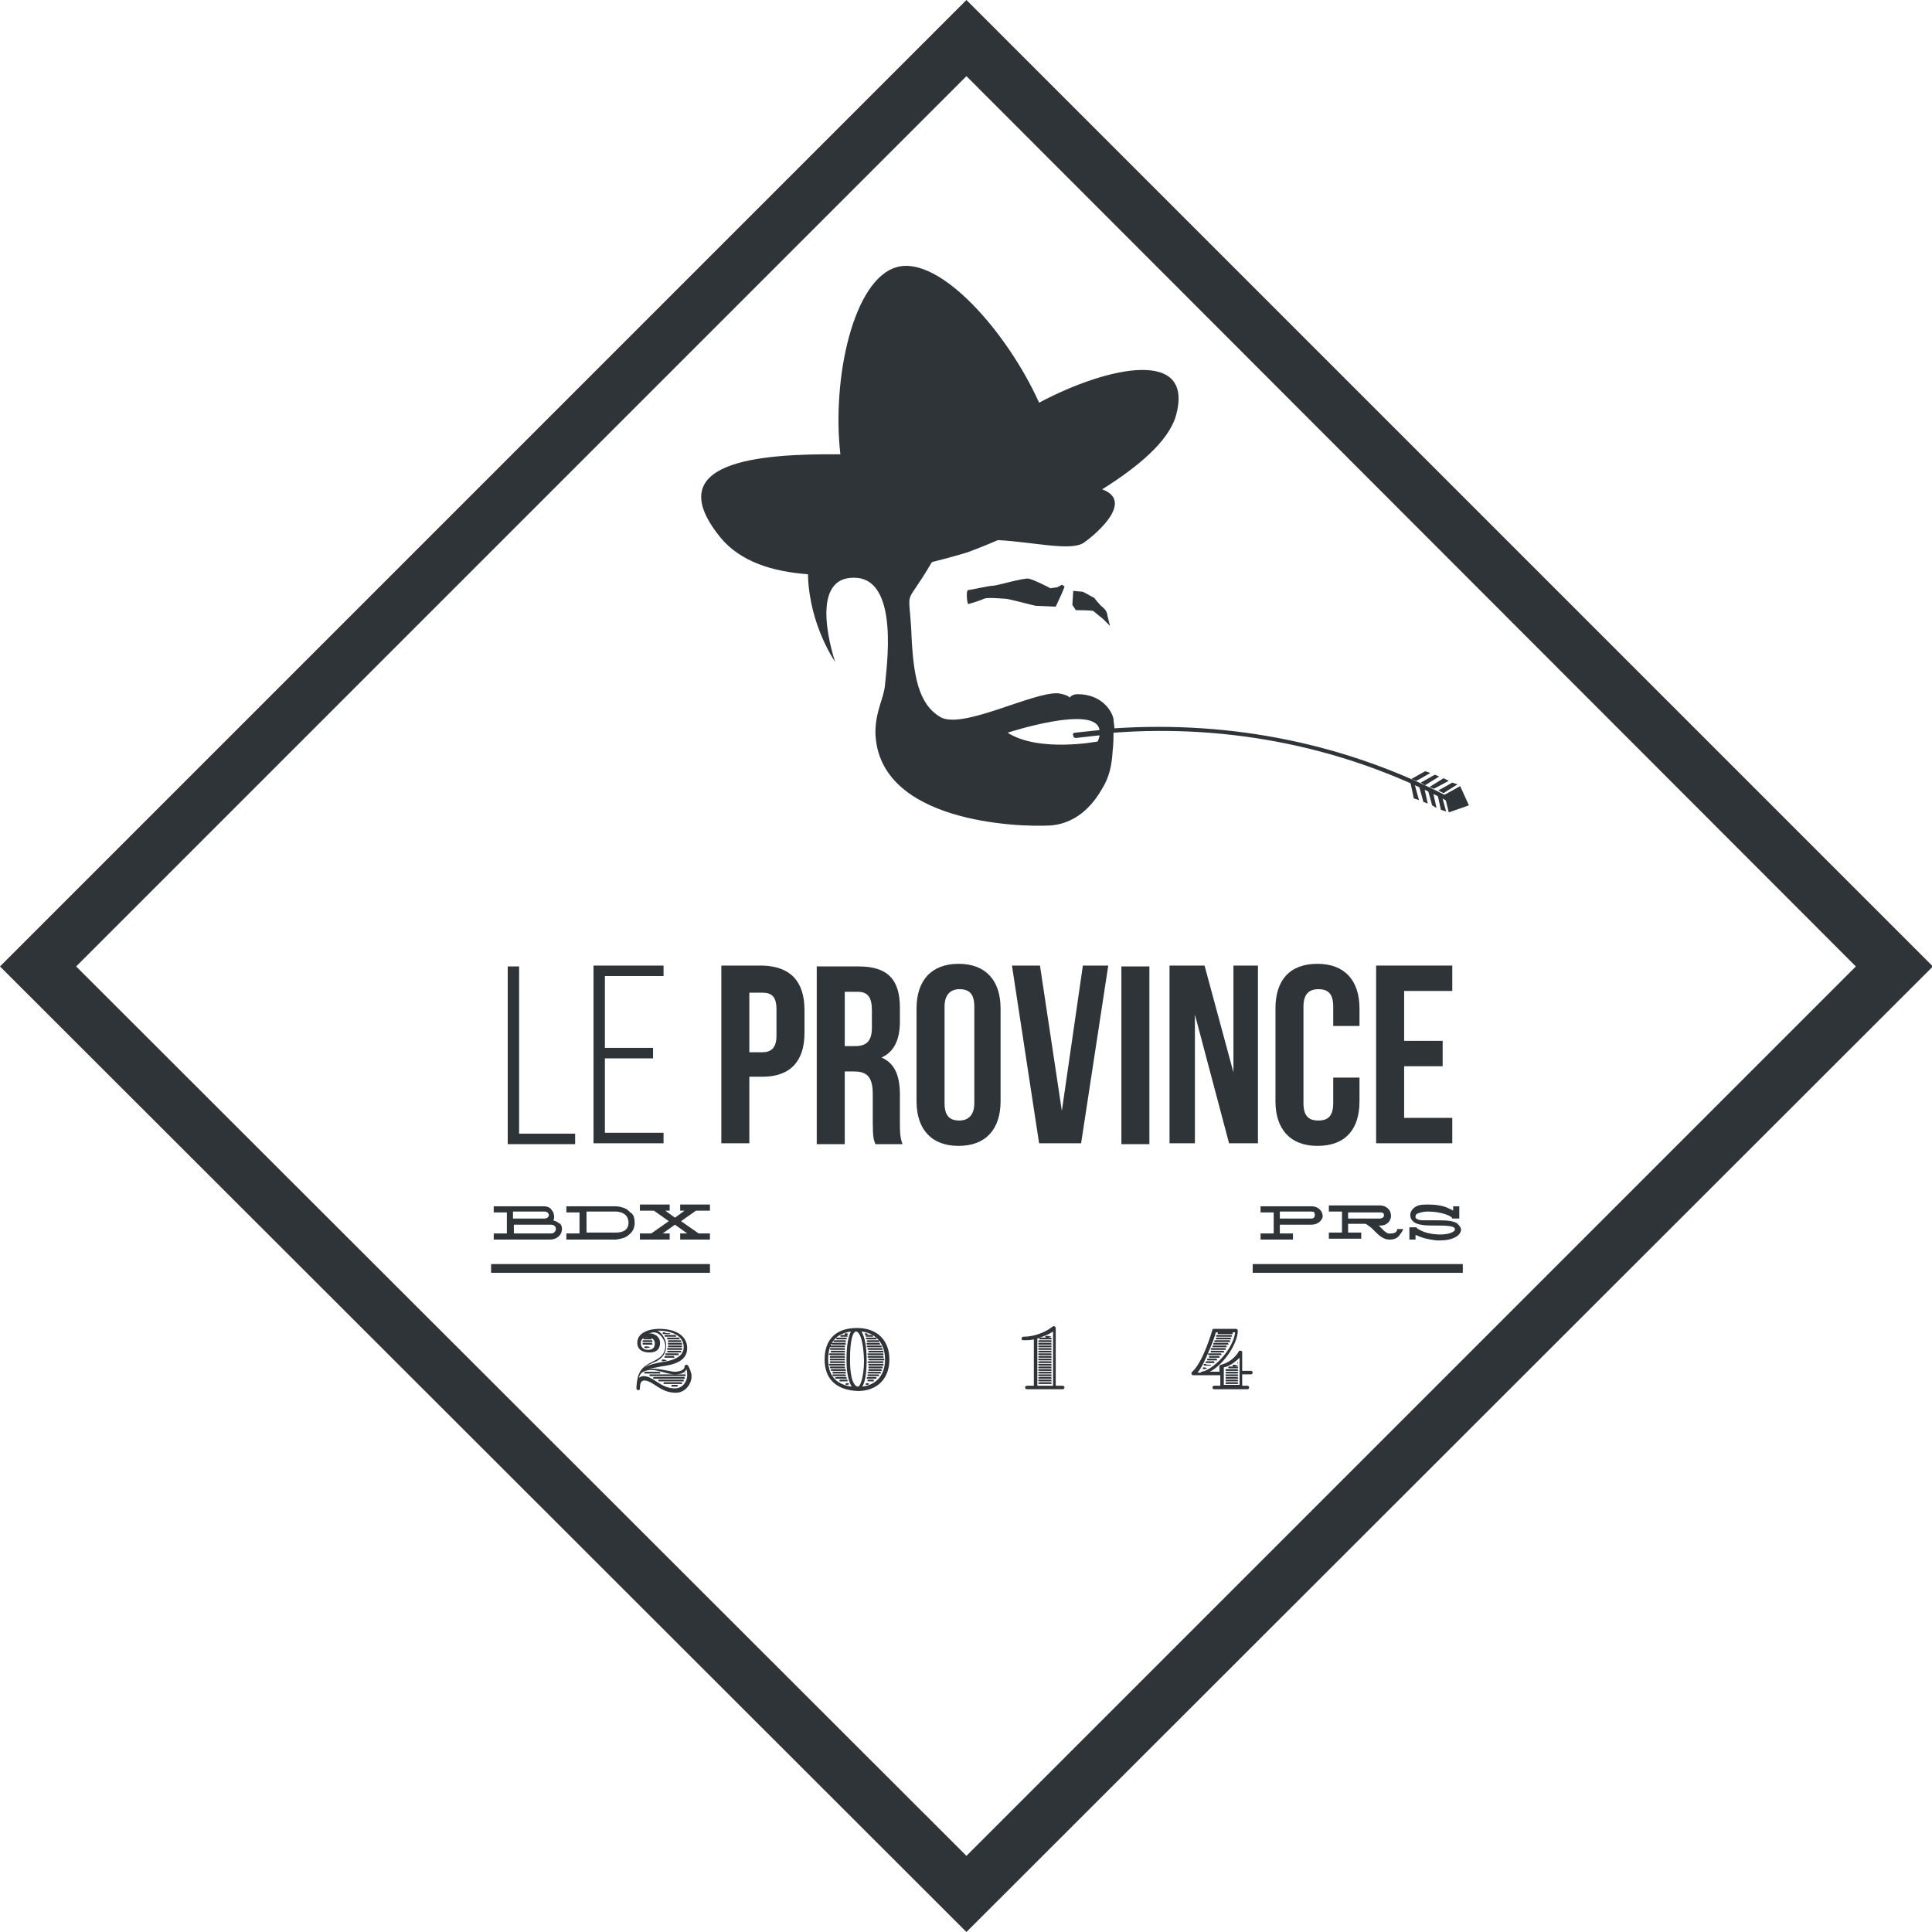 <?xml version="1.0" encoding="utf-8"?>
<!-- Generator: Adobe Illustrator 19.2.0, SVG Export Plug-In . SVG Version: 6.00 Build 0)  -->
<svg version="1.1" id="Calque_1" xmlns="http://www.w3.org/2000/svg" xmlns:xlink="http://www.w3.org/1999/xlink" x="0px" y="0px"
	 viewBox="0 0 220.7 220.7" style="enable-background:new 0 0 220.7 220.7;" xml:space="preserve">
<style type="text/css">
	.st0{fill:#2F3439;}
</style>
<g>
	<g>
		<g>
			<path class="st0" d="M121.3,66.8c0,0-0.5,0.3-0.6,0.3c-0.1,0-0.7,0.1-0.7,0.1s-1.9-1-2.5-1.1c-0.6-0.1-3.6,0.8-4,0.8
				c-0.5,0-2.6,0.5-2.9,0.5c-0.3,0.1-0.1,1.6,0,1.6c0.1,0,1.4-0.4,1.8-0.6c0.4-0.2,2.2,0,2.5,0c0.3,0,3.3,0.8,3.4,0.8
				c0.1,0,2.3,0.1,2.3,0.1l0.6-1.3c0,0,0.4-0.9,0.4-1C121.5,66.9,121.3,66.8,121.3,66.8z"/>
			<path class="st0" d="M125,68.3l-1.3-0.7l-1.1-0.1l-0.1,1.6l0.4,0.6c0,0,1.8,0,2,0.1c0.1,0.1,1.1,0.9,1.1,0.9l0.8,0.8l-0.3-1.2
				c0,0,0-0.5-0.5-0.9C125.6,69.1,125,68.3,125,68.3z"/>
			<path class="st0" d="M165.8,91.2c-11.8-6.2-25-8.9-38.5-8c0-0.4-0.1-0.7-0.1-1.1c-0.3-1.2-1.6-2.8-4.1-2.8
				c-0.7,0-0.9,0.4-0.9,0.4s-0.1-0.3-1.3-0.5c-2.9-0.2-11,4.2-13.5,2.7c-2.5-1.5-3.1-4.7-3.3-9.9c-0.3-5.2-0.8-2.4,2.3-7.7
				c0,0,0,0,0.1-0.1c2.4-0.6,4-1.1,4-1.1s1.4-0.5,3.5-1.4c4,0.2,8.3,1.3,9.8,0.3c1.7-1.2,5.7-4.8,2.1-6.1c4-2.5,7.5-5.4,8.4-8.3
				c2.3-7.9-7.7-5.8-15.6-1.6c-3.6-8-11.3-16.8-16.2-15.5c-5,1.3-7.5,12.7-6.5,21.4c-9.6-0.1-20.7,0.9-13.7,9.5
				c2.3,2.8,6,3.9,10,4.2c0,0.1,0,0.1,0,0.2c0.2,5.7,3.1,9.8,3.1,9.8s-3.3-9.6,2.1-9.6c5.4-0.1,3.7,10.7,3.6,12.2
				c-0.1,1.5-1.1,3-1.1,5.5c0.3,10.3,16.4,10.8,19.9,10.6c3.5-0.2,5.3-3,6-4.2c0.8-1.3,1.1-2.6,1.2-4.3c0.1-0.9,0.1-1.5,0.1-2.1
				c13.4-1,26.6,1.7,38.3,7.9c0,0,0.1,0,0.1,0c0.1,0,0.2-0.1,0.2-0.2C166,91.5,165.9,91.3,165.8,91.2z M122.9,84.3
				c0.9-0.1,1.8-0.2,2.7-0.3c0,0.2-0.1,0.4-0.2,0.7c0,0-6.7,1.3-10.3-1c0,0,10.1-3.3,10.5-0.3c-0.9,0.1-1.9,0.2-2.8,0.3
				c-0.2,0-0.3,0.2-0.2,0.3C122.6,84.2,122.7,84.3,122.9,84.3z"/>
		</g>
		<g>
			<g>
				<polygon class="st0" points="161.2,89 162.8,88.1 163.4,88.3 161.8,89.2 				"/>
				<polygon class="st0" points="161.1,89.3 161.5,91.2 162.1,91.4 161.6,89.6 				"/>
				<polygon class="st0" points="162.3,89.4 163.9,88.5 164.4,88.7 162.8,89.7 				"/>
				<polygon class="st0" points="162.1,89.8 162.6,91.6 163.1,91.8 162.7,90 				"/>
				<polygon class="st0" points="163.3,89.9 164.9,88.9 165.5,89.2 163.8,90.1 				"/>
				<polygon class="st0" points="163.1,90.2 163.6,92 164.1,92.3 163.7,90.5 				"/>
				<polygon class="st0" points="164.3,90.3 165.9,89.4 166.5,89.6 164.9,90.6 				"/>
				<polygon class="st0" points="164.2,90.7 164.6,92.5 165.2,92.7 164.7,90.9 				"/>
			</g>
			<polygon class="st0" points="165,90.8 166.8,89.8 167.8,92 165.5,92.8 			"/>
		</g>
	</g>
	<g>
		<path class="st0" d="M58,130.7v-20.3h1.3v19.1h6.4v1.2H58z"/>
		<path class="st0" d="M74.6,119.7v1.2h-5.5v8.5h6.7v1.2h-8v-20.3h8v1.2h-6.7v8.2H74.6z"/>
		<path class="st0" d="M91.9,115.4v2.6c0,3.2-1.6,5-4.8,5h-1.5v7.6h-3.2v-20.3h4.7C90.3,110.4,91.9,112.1,91.9,115.4z M85.6,113.3
			v6.9h1.5c1,0,1.6-0.5,1.6-1.9v-3c0-1.5-0.6-1.9-1.6-1.9H85.6z"/>
		<path class="st0" d="M100,130.7c-0.2-0.5-0.3-0.8-0.3-2.5V125c0-1.9-0.6-2.6-2.1-2.6h-1.1v8.3h-3.2v-20.3h4.8
			c3.3,0,4.7,1.5,4.7,4.7v1.6c0,2.1-0.7,3.5-2.1,4.1c1.6,0.7,2.1,2.2,2.1,4.3v3.1c0,1,0,1.7,0.3,2.5H100z M96.5,113.3v6.2h1.2
			c1.2,0,1.9-0.5,1.9-2.1v-2c0-1.5-0.5-2.1-1.6-2.1H96.5z"/>
		<path class="st0" d="M104.7,115.2c0-3.2,1.7-5.1,4.8-5.1c3.1,0,4.8,1.9,4.8,5.1v10.6c0,3.2-1.7,5.1-4.8,5.1
			c-3.1,0-4.8-1.9-4.8-5.1V115.2z M107.9,126c0,1.5,0.6,2,1.7,2c1,0,1.7-0.6,1.7-2v-11c0-1.5-0.6-2-1.7-2c-1,0-1.7,0.6-1.7,2V126z"
			/>
		<path class="st0" d="M121.3,126.9l2.4-16.6h2.9l-3.1,20.3h-4.8l-3.1-20.3h3.2L121.3,126.9z"/>
		<path class="st0" d="M128.1,110.4h3.2v20.3h-3.2V110.4z"/>
		<path class="st0" d="M136.5,115.9v14.7h-2.9v-20.3h4l3.3,12.2v-12.2h2.8v20.3h-3.3L136.5,115.9z"/>
		<path class="st0" d="M155.3,123.1v2.7c0,3.2-1.6,5.1-4.8,5.1c-3.1,0-4.8-1.9-4.8-5.1v-10.6c0-3.2,1.6-5.1,4.8-5.1
			c3.1,0,4.8,1.9,4.8,5.1v2h-3V115c0-1.5-0.6-2-1.7-2s-1.7,0.6-1.7,2v11c0,1.5,0.6,2,1.7,2s1.7-0.5,1.7-2v-2.9H155.3z"/>
		<path class="st0" d="M160.4,118.9h4.4v2.9h-4.4v5.9h5.5v2.9h-8.7v-20.3h8.7v2.9h-5.5V118.9z"/>
	</g>
	<g>
		<path class="st0" d="M72.8,153.4c0-1.2,1.4-1.6,2.5-1.6c1.9,0,3.2,0.8,3.2,2.2c0,1.5-1.5,1.9-3,2.1c-0.4,0.1-1.2,0.2-1.4,0.3
			c0.8-0.2,2.5,0.3,3,0.3c0.3,0,1.1-0.1,1.1-0.6c0-0.1,0.1-0.2,0.2-0.2c0.1,0,0.1,0,0.2,0.1c0.2,0.3,0.4,0.9,0.4,1.2
			c0,1-0.8,1.9-1.8,1.9c-1.8,0-2.6-1.4-3.6-1.4c-0.3,0-0.5,0.2-0.5,0.9c0,0.2-0.1,0.2-0.2,0.2c-0.1,0-0.2-0.1-0.2-0.2
			c0-0.4,0.1-1.1,0.2-1.4c0.6-2,3-1.4,3.1-3.4c0-0.7-0.6-1.6-1.3-1.6c-0.2,0-0.5,0.1-0.6,0.1c0.7,0,1.3,0.4,1.3,1.1
			c0,0.7-0.4,1.1-1.2,1.1C73.2,154.5,72.8,154,72.8,153.4z M77.1,158.6c0.9,0,1.4-0.8,1.4-1.5c0-0.2,0-0.5-0.1-0.7
			c-0.1,0.4-0.6,0.6-1.3,0.6c-0.9,0-1.8-0.5-2.7-0.5c-0.6,0-1.3,0.2-1.4,0.9c0.1-0.1,0.3-0.2,0.5-0.2
			C74.7,157.2,75.4,158.6,77.1,158.6z M73.2,153.4c0,0.5,0.3,0.8,0.8,0.8c0.5,0,0.8-0.2,0.8-0.7c0-0.5-0.3-0.7-0.8-0.7
			C73.5,152.7,73.2,153,73.2,153.4z M74.5,153.2C74.5,153.2,74.6,153.3,74.5,153.2c0.1,0.1,0,0.1,0,0.1h-0.5c-0.3,0-0.4,0-0.5,0
			c-0.1,0-0.1,0-0.1-0.1c0,0,0-0.1,0.1-0.1c0.1,0,0.2,0,0.5,0H74.5z M74.5,153.5C74.5,153.5,74.5,153.6,74.5,153.5
			c0.1,0.1,0,0.1,0,0.1h-0.5c-0.2,0-0.3,0-0.4,0c-0.1,0-0.2,0-0.2-0.1c0-0.1,0-0.1,0.2-0.1c0.1,0,0.2,0,0.4,0H74.5z M76.1,153.7
			c0,0.9-0.4,1.4-1.1,1.8c-0.7,0.3-1,0.4-1.5,0.8c0.5-0.4,1.5-0.6,2.1-0.7c1.5-0.2,2.5-0.7,2.5-1.7c0-1.4-1.5-1.9-3-1.9
			C75.7,152.3,76.1,153.1,76.1,153.7z M74.4,152.9C74.4,152.9,74.4,153,74.4,152.9c0.1,0.1,0,0.1,0,0.1H74c-0.2,0-0.3,0-0.4,0
			c-0.1,0-0.1,0-0.1-0.1c0,0,0-0.1,0.1-0.1c0.1,0,0.2,0,0.4,0H74.4z M75.4,156.8C75.4,156.8,75.4,156.9,75.4,156.8
			c0.1,0.1,0,0.1,0,0.1h-1.2c-0.3,0-0.4,0-0.5,0c-0.1,0-0.1,0-0.1-0.1s0-0.1,0.1-0.1c0.1,0,0.2,0,0.5,0H75.4z M74.3,153.9
			C74.3,153.9,74.3,154,74.3,153.9c-0.3,0.1-0.4,0.1-0.5,0.1c-0.1,0-0.2,0-0.2-0.1c0,0,0-0.1,0.2-0.1
			C73.9,153.8,74,153.8,74.3,153.9C74.3,153.8,74.3,153.9,74.3,153.9z M78.3,157.1C78.3,157.1,78.4,157.2,78.3,157.1
			c0.1,0.1,0,0.1,0,0.1h-3.5c-0.3,0-0.4,0-0.5,0c-0.1,0-0.1,0-0.1-0.1c0-0.1,0-0.1,0.1-0.1c0.1,0,0.2,0,0.5,0H78.3z M78.2,157.4
			C78.3,157.4,78.3,157.5,78.2,157.4c0.1,0.1,0,0.1,0,0.1h-2.9c-0.3,0-0.4,0-0.5,0c-0.1,0-0.2,0-0.2-0.1c0,0,0-0.1,0.2-0.1
			c0.1,0,0.2,0,0.5,0H78.2z M78.1,157.7C78.1,157.7,78.2,157.8,78.1,157.7c0.1,0.1,0,0.1,0,0.1h-2.2c-0.3,0-0.4,0-0.5,0
			c-0.1,0-0.2,0-0.2-0.1c0-0.1,0-0.1,0.2-0.1c0.1,0,0.2,0,0.5,0H78.1z M76.2,155.4C76.2,155.4,76.2,155.4,76.2,155.4
			c-0.3,0.1-0.4,0.1-0.5,0.1c-0.1,0-0.1,0-0.1-0.1c0,0,0-0.1,0.1-0.1C75.8,155.3,75.9,155.3,76.2,155.4
			C76.2,155.3,76.2,155.3,76.2,155.4z M77.9,158C77.9,158,78,158.1,77.9,158c0.1,0.1,0,0.1,0,0.1h-1.5c-0.3,0-0.4,0-0.5,0
			c-0.1,0-0.1,0-0.1-0.1c0,0,0-0.1,0.1-0.1c0.1,0,0.2,0,0.5,0H77.9z M76.5,152.3C76.6,152.3,76.6,152.4,76.5,152.3
			c0.1,0.1,0,0.1,0,0.1h-0.1c-0.3,0-0.4,0-0.5,0c-0.1,0-0.2,0-0.2-0.1s0-0.1,0.2-0.1C76.1,152.3,76.2,152.3,76.5,152.3L76.5,152.3z
			 M77,155C77,155,77.1,155.1,77,155c0.1,0.1,0,0.1,0,0.1h-0.5c-0.3,0-0.4,0-0.5,0c-0.1,0-0.1,0-0.1-0.1c0,0,0-0.1,0.1-0.1
			c0.1,0,0.2,0,0.5,0H77z M77.2,152.6C77.3,152.6,77.3,152.7,77.2,152.6c0.1,0.1,0,0.1,0,0.1h-0.6c-0.3,0-0.4,0-0.5,0
			c-0.1,0-0.2,0-0.2-0.1c0,0,0-0.1,0.2-0.1c0.1,0,0.2,0,0.5,0H77.2z M77.5,154.7C77.6,154.7,77.6,154.8,77.5,154.7
			c0.1,0.1,0,0.1,0,0.1h-0.8c-0.3,0-0.4,0-0.5,0c-0.1,0-0.2,0-0.2-0.1c0-0.1,0-0.1,0.2-0.1c0.1,0,0.2,0,0.5,0H77.5z M77.6,152.9
			C77.6,152.9,77.7,153,77.6,152.9c0.1,0.1,0,0.1,0,0.1h-0.8c-0.3,0-0.4,0-0.5,0c-0.1,0-0.1,0-0.1-0.1c0,0,0-0.1,0.1-0.1
			c0.1,0,0.2,0,0.5,0H77.6z M77.8,154.4C77.8,154.4,77.8,154.5,77.8,154.4c0.1,0.1,0,0.1,0,0.1h-0.9c-0.3,0-0.4,0-0.5,0
			c-0.1,0-0.2,0-0.2-0.1c0,0,0-0.1,0.2-0.1c0.1,0,0.2,0,0.5,0H77.8z M77.8,153.2C77.8,153.2,77.8,153.3,77.8,153.2
			c0.1,0.1,0,0.1,0,0.1h-0.9c-0.3,0-0.4,0-0.5,0c-0.1,0-0.1,0-0.1-0.1c0,0,0-0.1,0.1-0.1c0.1,0,0.2,0,0.5,0H77.8z M77.9,154.1
			C77.9,154.1,77.9,154.2,77.9,154.1c0.1,0.1,0,0.1,0,0.1h-1c-0.3,0-0.4,0-0.5,0c-0.1,0-0.2,0-0.2-0.1c0-0.1,0-0.1,0.2-0.1
			c0.1,0,0.2,0,0.5,0H77.9z M77.9,153.5C77.9,153.5,77.9,153.6,77.9,153.5c0.1,0.1,0,0.1,0,0.1h-1c-0.3,0-0.4,0-0.5,0
			c-0.1,0-0.1,0-0.1-0.1c0-0.1,0-0.1,0.1-0.1c0.1,0,0.2,0,0.5,0H77.9z M77.9,153.8C77.9,153.8,78,153.9,77.9,153.8
			c0.1,0.1,0,0.1,0,0.1h-1c-0.3,0-0.4,0-0.5,0c-0.1,0-0.1,0-0.1-0.1c0,0,0-0.1,0.1-0.1c0.1,0,0.2,0,0.5,0H77.9z M77.4,158.3
			C77.4,158.3,77.5,158.3,77.4,158.3c0.1,0.1,0,0.1,0,0.1h-0.1c-0.3,0-0.4,0-0.5,0c-0.1,0-0.1,0-0.1-0.1c0-0.1,0-0.1,0.1-0.1
			c0.1,0,0.2,0,0.5,0H77.4z M78.3,156.8C78.3,156.8,78.3,156.9,78.3,156.8c0.1,0.1,0,0.1,0,0.1C78.2,157,78.2,156.9,78.3,156.8
			C78.2,156.9,78.2,156.8,78.3,156.8z"/>
		<path class="st0" d="M94.2,155.3c0-2.4,1.4-3.6,3.7-3.6c2.3,0,3.7,1.4,3.7,3.6c0,2.2-1.4,3.6-3.6,3.6
			C95.5,158.8,94.2,157.5,94.2,155.3z M97.3,158.4c-0.4-0.6-0.6-1.7-0.6-3.1c0-1.6,0.2-2.6,0.5-3.2c-1.2,0.2-2.6,0.8-2.6,3.2
			C94.6,157.5,95.9,158.2,97.3,158.4z M96.5,155.3C96.5,155.3,96.5,155.4,96.5,155.3c0.1,0.1,0,0.1,0,0.1h-1.1c-0.3,0-0.4,0-0.5,0
			c-0.1,0-0.1,0-0.1-0.1c0-0.1,0-0.1,0.1-0.1c0.1,0,0.2,0,0.5,0H96.5z M96.5,155.6C96.5,155.6,96.6,155.7,96.5,155.6
			c0.1,0.1,0,0.1,0,0.1h-1.1c-0.3,0-0.4,0-0.5,0c-0.1,0-0.1,0-0.1-0.1c0,0,0-0.1,0.1-0.1c0.1,0,0.2,0,0.5,0H96.5z M96.5,155
			C96.5,155,96.5,155.1,96.5,155c0.1,0.1,0,0.1,0,0.1h-1.1c-0.3,0-0.4,0-0.5,0c-0.1,0-0.1,0-0.1-0.1c0,0,0-0.1,0.1-0.1
			c0.1,0,0.2,0,0.5,0H96.5z M96.5,154.7C96.5,154.7,96.5,154.8,96.5,154.7c0.1,0.1,0,0.1,0,0.1h-1.1c-0.3,0-0.4,0-0.5,0
			c-0.1,0-0.2,0-0.2-0.1c0-0.1,0-0.1,0.2-0.1c0.1,0,0.2,0,0.5,0H96.5z M96.5,155.9C96.5,155.9,96.6,156,96.5,155.9
			c0.1,0.1,0,0.1,0,0.1h-1.1c-0.3,0-0.4,0-0.5,0c-0.1,0-0.2,0-0.2-0.1c0-0.1,0-0.1,0.2-0.1c0.1,0,0.2,0,0.5,0H96.5z M96.5,154.4
			C96.5,154.4,96.5,154.5,96.5,154.4c0.1,0.1,0,0.1,0,0.1h-1c-0.3,0-0.4,0-0.5,0c-0.1,0-0.1,0-0.1-0.1c0,0,0-0.1,0.1-0.1
			c0.1,0,0.2,0,0.5,0H96.5z M96.5,156.2C96.6,156.2,96.6,156.3,96.5,156.2c0.1,0.1,0,0.1,0,0.1h-1.1c-0.3,0-0.4,0-0.5,0
			c-0.1,0-0.1,0-0.1-0.1c0,0,0-0.1,0.1-0.1c0.1,0,0.2,0,0.5,0H96.5z M96.5,154.1C96.5,154.1,96.6,154.2,96.5,154.1
			c0.1,0.1,0,0.1,0,0.1h-1c-0.3,0-0.4,0-0.5,0c-0.1,0-0.2,0-0.2-0.1c0-0.1,0-0.1,0.2-0.1c0.1,0,0.2,0,0.5,0H96.5z M96.5,153.8
			C96.6,153.8,96.6,153.9,96.5,153.8c0.1,0.1,0,0.1,0,0.1h-1c-0.3,0-0.4,0-0.5,0c-0.1,0-0.2,0-0.2-0.1c0,0,0-0.1,0.2-0.1
			c0.1,0,0.2,0,0.5,0H96.5z M96.6,156.5C96.6,156.5,96.6,156.6,96.6,156.5c0.1,0.1,0,0.1,0,0.1h-1c-0.3,0-0.4,0-0.5,0
			c-0.1,0-0.2,0-0.2-0.1c0-0.1,0-0.1,0.2-0.1c0.1,0,0.2,0,0.5,0H96.6z M96.6,156.8C96.6,156.8,96.7,156.9,96.6,156.8
			c0.1,0.1,0,0.1,0,0.1h-0.9c-0.3,0-0.4,0-0.5,0c-0.1,0-0.1,0-0.1-0.1c0,0,0-0.1,0.1-0.1c0.1,0,0.2,0,0.5,0H96.6z M96.6,153.5
			C96.6,153.5,96.6,153.6,96.6,153.5c0.1,0.1,0,0.1,0,0.1h-0.9c-0.3,0-0.4,0-0.5,0c-0.1,0-0.2,0-0.2-0.1c0-0.1,0-0.1,0.2-0.1
			c0.1,0,0.2,0,0.5,0H96.6z M96.6,157.1C96.7,157.1,96.7,157.2,96.6,157.1c0.1,0.1,0,0.1,0,0.1h-0.8c-0.3,0-0.4,0-0.5,0
			c-0.1,0-0.2,0-0.2-0.1c0-0.1,0-0.1,0.2-0.1c0.1,0,0.2,0,0.5,0H96.6z M96.6,153.2C96.7,153.2,96.7,153.3,96.6,153.2
			c0.1,0.1,0,0.1,0,0.1h-0.7c-0.3,0-0.4,0-0.5,0c-0.1,0-0.2,0-0.2-0.1c0,0,0-0.1,0.2-0.1c0.1,0,0.2,0,0.5,0H96.6z M96.7,157.4
			C96.8,157.4,96.8,157.5,96.7,157.4c0.1,0.1,0,0.1,0,0.1h-0.6c-0.3,0-0.4,0-0.5,0c-0.1,0-0.2,0-0.2-0.1c0,0,0-0.1,0.2-0.1
			c0.1,0,0.2,0,0.5,0H96.7z M96.7,152.9C96.7,152.9,96.8,153,96.7,152.9c0.1,0.1,0,0.1,0,0.1h-0.5c-0.3,0-0.4,0-0.5,0
			c-0.1,0-0.2,0-0.2-0.1c0,0,0-0.1,0.2-0.1c0.1,0,0.2,0,0.5,0H96.7z M96.8,157.7C96.8,157.7,96.9,157.8,96.8,157.7
			c0.1,0.1,0,0.1,0,0.1h-0.3c-0.3,0-0.4,0-0.5,0c-0.1,0-0.1,0-0.1-0.1c0-0.1,0-0.1,0.1-0.1c0.1,0,0.2,0,0.5,0H96.8z M96.8,152.6
			C96.8,152.6,96.8,152.7,96.8,152.6c0.1,0.1,0,0.1,0,0.1h-0.2c-0.3,0-0.4,0-0.5,0c-0.1,0-0.1,0-0.1-0.1c0,0,0-0.1,0.1-0.1
			c0.1,0,0.2,0,0.5,0H96.8z M96.9,152.4C96.9,152.4,96.9,152.5,96.9,152.4c-0.1,0.1-0.2,0.1-0.3,0.1c-0.1,0-0.1,0-0.1-0.1
			c0-0.1,0-0.1,0.1-0.1C96.7,152.3,96.8,152.3,96.9,152.4C96.9,152.3,96.9,152.4,96.9,152.4z M97,158.1C97,158.1,97,158.2,97,158.1
			c-0.1,0.1-0.2,0.1-0.3,0.1c-0.1,0-0.1,0-0.1-0.1c0,0,0-0.1,0.1-0.1C96.8,158,97,158,97,158.1C97,158,97,158.1,97,158.1z
			 M97.8,152.1c-0.3,0-0.7,0.7-0.7,3.2c0,2.8,0.7,3.1,0.9,3.1c0.3,0,0.7-1.2,0.7-3C98.6,152.5,98,152.1,97.8,152.1z M98.4,152.1
			c0.4,0.6,0.6,1.8,0.6,3.3c0,1.6-0.2,2.5-0.5,3c1.6-0.2,2.6-1.3,2.6-3.1C101.1,153.5,100.1,152.3,98.4,152.1z M99.2,152.4
			C99.2,152.4,99.1,152.5,99.2,152.4c-0.2,0.1-0.2,0.1-0.3,0.1c-0.1,0-0.1,0-0.1-0.1c0-0.1,0-0.1,0.1-0.1
			C98.9,152.3,99,152.3,99.2,152.4C99.1,152.3,99.2,152.4,99.2,152.4z M99.7,152.6C99.7,152.6,99.7,152.7,99.7,152.6
			c0.1,0.1,0,0.1,0,0.1h-0.2c-0.3,0-0.4,0-0.5,0c-0.1,0-0.1,0-0.1-0.1c0,0,0-0.1,0.1-0.1c0.1,0,0.2,0,0.5,0H99.7z M99.3,158.1
			C99.3,158.1,99.3,158.1,99.3,158.1c-0.1,0.1-0.2,0.1-0.3,0.1c-0.1,0-0.1,0-0.1-0.1c0,0,0-0.1,0.1-0.1
			C99.1,158,99.2,158,99.3,158.1C99.3,158,99.3,158,99.3,158.1z M100.1,152.9C100.1,152.9,100.1,153,100.1,152.9
			c0.1,0.1,0,0.1,0,0.1h-0.5c-0.3,0-0.4,0-0.5,0c-0.1,0-0.2,0-0.2-0.1c0,0,0-0.1,0.2-0.1c0.1,0,0.2,0,0.5,0H100.1z M99.8,157.7
			C99.8,157.7,99.8,157.8,99.8,157.7c0.1,0.1,0,0.1,0,0.1h-0.1c-0.3,0-0.4,0-0.5,0c-0.1,0-0.1,0-0.1-0.1c0-0.1,0-0.1,0.1-0.1
			c0.1,0,0.2,0,0.5,0H99.8z M100.4,153.2C100.4,153.2,100.4,153.3,100.4,153.2c0.1,0.1,0,0.1,0,0.1h-0.7c-0.3,0-0.4,0-0.5,0
			c-0.1,0-0.2,0-0.2-0.1c0,0,0-0.1,0.2-0.1c0.1,0,0.2,0,0.5,0H100.4z M100.1,157.4C100.1,157.4,100.2,157.5,100.1,157.4
			c0.1,0.1,0,0.1,0,0.1h-0.4c-0.3,0-0.4,0-0.5,0c-0.1,0-0.2,0-0.2-0.1c0,0,0-0.1,0.2-0.1c0.1,0,0.2,0,0.5,0H100.1z M100.5,153.5
			C100.6,153.5,100.6,153.6,100.5,153.5c0.1,0.1,0,0.1,0,0.1h-0.9c-0.3,0-0.4,0-0.5,0c-0.1,0-0.1,0-0.1-0.1c0-0.1,0-0.1,0.1-0.1
			c0.1,0,0.2,0,0.5,0H100.5z M100.4,157.1C100.4,157.1,100.5,157.2,100.4,157.1c0.1,0.1,0,0.1,0,0.1h-0.7c-0.3,0-0.4,0-0.5,0
			c-0.1,0-0.1,0-0.1-0.1c0-0.1,0-0.1,0.1-0.1c0.1,0,0.2,0,0.5,0H100.4z M100.7,153.8C100.8,153.8,100.8,153.9,100.7,153.8
			c0.1,0.1,0,0.1,0,0.1h-1c-0.3,0-0.4,0-0.5,0c-0.1,0-0.2,0-0.2-0.1c0,0,0-0.1,0.2-0.1c0.1,0,0.2,0,0.5,0H100.7z M100.6,156.8
			C100.6,156.8,100.7,156.9,100.6,156.8c0.1,0.1,0,0.1,0,0.1h-0.8c-0.3,0-0.4,0-0.5,0c-0.1,0-0.2,0-0.2-0.1c0,0,0-0.1,0.2-0.1
			c0.1,0,0.2,0,0.5,0H100.6z M100.8,154.1C100.8,154.1,100.9,154.2,100.8,154.1c0.1,0.1,0,0.1,0,0.1h-1c-0.3,0-0.4,0-0.5,0
			c-0.1,0-0.2,0-0.2-0.1c0-0.1,0-0.1,0.2-0.1c0.1,0,0.2,0,0.5,0H100.8z M100.7,156.5C100.8,156.5,100.8,156.6,100.7,156.5
			c0.1,0.1,0,0.1,0,0.1h-0.9c-0.3,0-0.4,0-0.5,0c-0.1,0-0.1,0-0.1-0.1c0-0.1,0-0.1,0.1-0.1c0.1,0,0.2,0,0.5,0H100.7z M100.9,154.4
			C100.9,154.4,100.9,154.5,100.9,154.4c0.1,0.1,0,0.1,0,0.1h-1.1c-0.3,0-0.4,0-0.5,0c-0.1,0-0.1,0-0.1-0.1c0,0,0-0.1,0.1-0.1
			c0.1,0,0.2,0,0.5,0H100.9z M100.8,156.2C100.9,156.2,100.9,156.3,100.8,156.2c0.1,0.1,0,0.1,0,0.1h-1c-0.3,0-0.4,0-0.5,0
			c-0.1,0-0.1,0-0.1-0.1c0,0,0-0.1,0.1-0.1c0.1,0,0.2,0,0.5,0H100.8z M100.9,155.9C101,155.9,101,156,100.9,155.9
			c0.1,0.1,0,0.1,0,0.1h-1.1c-0.3,0-0.4,0-0.5,0c-0.1,0-0.1,0-0.1-0.1c0-0.1,0-0.1,0.1-0.1c0.1,0,0.2,0,0.5,0H100.9z M100.9,154.7
			C101,154.7,101,154.8,100.9,154.7c0.1,0.1,0,0.1,0,0.1h-1.1c-0.3,0-0.4,0-0.5,0c-0.1,0-0.2,0-0.2-0.1c0-0.1,0-0.1,0.2-0.1
			c0.1,0,0.2,0,0.5,0H100.9z M100.9,155C101,155,101,155.1,100.9,155c0.1,0.1,0,0.1,0,0.1h-1.1c-0.3,0-0.4,0-0.5,0
			c-0.1,0-0.2,0-0.2-0.1c0,0,0-0.1,0.2-0.1c0.1,0,0.2,0,0.5,0H100.9z M101,155.3C101,155.3,101,155.4,101,155.3c0.1,0.1,0,0.1,0,0.1
			h-1.1c-0.3,0-0.4,0-0.5,0c-0.1,0-0.2,0-0.2-0.1c0-0.1,0-0.1,0.2-0.1c0.1,0,0.2,0,0.5,0H101z M100.9,155.6
			C101,155.6,101,155.7,100.9,155.6c0.1,0.1,0,0.1,0,0.1h-1.1c-0.3,0-0.4,0-0.5,0c-0.1,0-0.2,0-0.2-0.1c0,0,0-0.1,0.2-0.1
			c0.1,0,0.2,0,0.5,0H100.9z"/>
		<path class="st0" d="M117.3,158.7c-0.1,0-0.2-0.1-0.2-0.2c0-0.1,0.1-0.2,0.2-0.2h0.8V153c-0.4,0.1-0.7,0.1-1.1,0.1
			c-0.2,0-0.3,0-0.3-0.2c0-0.1,0.1-0.2,0.2-0.2c1.1,0,2.4-0.4,3.4-1.2c0,0,0.1,0,0.1,0c0.1,0,0.2,0.1,0.2,0.2v6.6h0.8
			c0.1,0,0.2,0.1,0.2,0.2c0,0.1-0.1,0.2-0.2,0.2H117.3z M120.3,152.1c-0.6,0.4-1.2,0.6-1.8,0.8v5.4h1.8V152.1z M120.1,153.2
			C120.1,153.2,120.1,153.3,120.1,153.2c0.1,0.1,0,0.1,0,0.1h-0.8c-0.3,0-0.4,0-0.5,0c-0.1,0-0.2,0-0.2-0.1c0,0,0-0.1,0.2-0.1
			c0.1,0,0.2,0,0.5,0H120.1z M120.1,153.5C120.1,153.5,120.1,153.6,120.1,153.5c0.1,0.1,0,0.1,0,0.1h-0.8c-0.3,0-0.4,0-0.5,0
			c-0.1,0-0.2,0-0.2-0.1c0-0.1,0-0.1,0.2-0.1c0.1,0,0.2,0,0.5,0H120.1z M120.1,153.8C120.1,153.8,120.1,153.9,120.1,153.8
			c0.1,0.1,0,0.1,0,0.1h-0.8c-0.3,0-0.4,0-0.5,0c-0.1,0-0.2,0-0.2-0.1c0,0,0-0.1,0.2-0.1c0.1,0,0.2,0,0.5,0H120.1z M120.1,154.1
			C120.1,154.1,120.1,154.2,120.1,154.1c0.1,0.1,0,0.1,0,0.1h-0.8c-0.3,0-0.4,0-0.5,0c-0.1,0-0.2,0-0.2-0.1c0-0.1,0-0.1,0.2-0.1
			c0.1,0,0.2,0,0.5,0H120.1z M120.1,154.4C120.1,154.4,120.1,154.5,120.1,154.4c0.1,0.1,0,0.1,0,0.1h-0.8c-0.3,0-0.4,0-0.5,0
			c-0.1,0-0.2,0-0.2-0.1c0,0,0-0.1,0.2-0.1c0.1,0,0.2,0,0.5,0H120.1z M120.1,154.7C120.1,154.7,120.1,154.8,120.1,154.7
			c0.1,0.1,0,0.1,0,0.1h-0.8c-0.3,0-0.4,0-0.5,0c-0.1,0-0.2,0-0.2-0.1c0-0.1,0-0.1,0.2-0.1c0.1,0,0.2,0,0.5,0H120.1z M120.1,155
			C120.1,155,120.1,155.1,120.1,155c0.1,0.1,0,0.1,0,0.1h-0.8c-0.3,0-0.4,0-0.5,0c-0.1,0-0.2,0-0.2-0.1c0,0,0-0.1,0.2-0.1
			c0.1,0,0.2,0,0.5,0H120.1z M120.1,155.3C120.1,155.3,120.1,155.4,120.1,155.3c0.1,0.1,0,0.1,0,0.1h-0.8c-0.3,0-0.4,0-0.5,0
			c-0.1,0-0.2,0-0.2-0.1c0-0.1,0-0.1,0.2-0.1c0.1,0,0.2,0,0.5,0H120.1z M120.1,155.6C120.1,155.6,120.1,155.7,120.1,155.6
			c0.1,0.1,0,0.1,0,0.1h-0.8c-0.3,0-0.4,0-0.5,0c-0.1,0-0.2,0-0.2-0.1c0,0,0-0.1,0.2-0.1c0.1,0,0.2,0,0.5,0H120.1z M120.1,155.9
			C120.1,155.9,120.1,156,120.1,155.9c0.1,0.1,0,0.1,0,0.1h-0.8c-0.3,0-0.4,0-0.5,0c-0.1,0-0.2,0-0.2-0.1c0-0.1,0-0.1,0.2-0.1
			c0.1,0,0.2,0,0.5,0H120.1z M120.1,156.2C120.1,156.2,120.1,156.3,120.1,156.2c0.1,0.1,0,0.1,0,0.1h-0.8c-0.3,0-0.4,0-0.5,0
			c-0.1,0-0.2,0-0.2-0.1c0,0,0-0.1,0.2-0.1c0.1,0,0.2,0,0.5,0H120.1z M120.1,156.5C120.1,156.5,120.1,156.6,120.1,156.5
			c0.1,0.1,0,0.1,0,0.1h-0.8c-0.3,0-0.4,0-0.5,0c-0.1,0-0.2,0-0.2-0.1c0-0.1,0-0.1,0.2-0.1c0.1,0,0.2,0,0.5,0H120.1z M120.1,156.8
			C120.1,156.8,120.1,156.9,120.1,156.8c0.1,0.1,0,0.1,0,0.1h-0.8c-0.3,0-0.4,0-0.5,0c-0.1,0-0.2,0-0.2-0.1c0,0,0-0.1,0.2-0.1
			c0.1,0,0.2,0,0.5,0H120.1z M120.1,157.1C120.1,157.1,120.1,157.2,120.1,157.1c0.1,0.1,0,0.1,0,0.1h-0.8c-0.3,0-0.4,0-0.5,0
			c-0.1,0-0.2,0-0.2-0.1c0-0.1,0-0.1,0.2-0.1c0.1,0,0.2,0,0.5,0H120.1z M120.1,157.4C120.1,157.4,120.1,157.5,120.1,157.4
			c0.1,0.1,0,0.1,0,0.1h-0.8c-0.3,0-0.4,0-0.5,0c-0.1,0-0.2,0-0.2-0.1c0,0,0-0.1,0.2-0.1c0.1,0,0.2,0,0.5,0H120.1z M120.1,157.7
			C120.1,157.7,120.1,157.8,120.1,157.7c0.1,0.1,0,0.1,0,0.1h-0.8c-0.3,0-0.4,0-0.5,0c-0.1,0-0.2,0-0.2-0.1c0-0.1,0-0.1,0.2-0.1
			c0.1,0,0.2,0,0.5,0H120.1z M120.1,158C120.1,158,120.1,158.1,120.1,158c0.1,0.1,0,0.1,0,0.1h-0.8c-0.3,0-0.4,0-0.5,0
			c-0.1,0-0.2,0-0.2-0.1c0,0,0-0.1,0.2-0.1c0.1,0,0.2,0,0.5,0H120.1z M120.1,152.9C120.1,152.9,120.1,153,120.1,152.9
			c0.1,0.1,0,0.1,0,0.1h-0.7c-0.3,0-0.4,0-0.5,0c-0.1,0-0.2,0-0.2-0.1c0,0,0-0.1,0.2-0.1c0.1,0,0.2,0,0.5,0H120.1z M120.1,152.7
			C120.1,152.7,120.1,152.8,120.1,152.7c-0.3,0.1-0.4,0.1-0.5,0.1c-0.1,0-0.2,0-0.2-0.1c0,0,0-0.1,0.2-0.1
			C119.7,152.6,119.8,152.6,120.1,152.7C120.1,152.6,120.1,152.7,120.1,152.7z"/>
		<path class="st0" d="M138.7,158.7c-0.1,0-0.2-0.1-0.2-0.2c0-0.1,0.1-0.2,0.2-0.2h0.7v-1.2h-3.1c-0.1,0-0.2-0.1-0.2-0.2
			c0-0.1,0-0.1,0.1-0.2c1.3-1.2,2.3-4.8,2.3-4.8c0-0.1,0.1-0.1,0.2-0.1h2.5c0.1,0,0.2,0.1,0.2,0.2c0,1.4-1.5,3.8-3.2,4.7h1.1v-0.6
			c0-0.1,0.1-0.2,0.2-0.2c0.8-0.2,1.6-0.8,2-1.5c0-0.1,0.1-0.1,0.2-0.1c0.2,0,0.2,0.1,0.2,0.2v2.1l1,0c0.1,0,0.2,0.1,0.2,0.2
			c0,0.1-0.1,0.2-0.2,0.2l-1,0v1.3h0.6c0.1,0,0.2,0.1,0.2,0.2c0,0.1-0.1,0.2-0.2,0.2H138.7z M137.2,156.7c0.5,0,1.5-0.6,2.4-1.6
			c0.9-1,1.4-2.1,1.5-2.9h-2.2c-0.1,0.3-0.3,1-0.7,1.9c-0.5,1.2-0.9,2.1-1.4,2.7H137.2z M137.9,156.3
			C137.9,156.3,137.9,156.4,137.9,156.3c-0.2,0.1-0.3,0.1-0.4,0.1c-0.1,0-0.1,0-0.1-0.1c0,0,0-0.1,0.1-0.1
			C137.6,156.2,137.7,156.2,137.9,156.3C137.9,156.2,137.9,156.3,137.9,156.3z M138.3,155.9C138.3,155.9,138.3,156,138.3,155.9
			c0.1,0.1,0,0.1,0,0.1h-0.1c-0.3,0-0.4,0-0.5,0c-0.1,0-0.2,0-0.2-0.1c0-0.1,0-0.1,0.2-0.1C137.8,155.9,137.9,155.9,138.3,155.9
			L138.3,155.9z M138.7,155.6C138.7,155.6,138.7,155.7,138.7,155.6c0.1,0.1,0,0.1,0,0.1h-0.3c-0.3,0-0.4,0-0.5,0
			c-0.1,0-0.2,0-0.2-0.1c0,0,0-0.1,0.2-0.1c0.1,0,0.2,0,0.5,0H138.7z M139,155.3C139,155.3,139,155.4,139,155.3c0.1,0.1,0,0.1,0,0.1
			h-0.5c-0.3,0-0.4,0-0.5,0c-0.1,0-0.1,0-0.1-0.1c0-0.1,0-0.1,0.1-0.1c0.1,0,0.2,0,0.5,0H139z M139.3,155
			C139.3,155,139.3,155.1,139.3,155c0.1,0.1,0,0.1,0,0.1h-0.6c-0.3,0-0.4,0-0.5,0c-0.1,0-0.1,0-0.1-0.1c0,0,0-0.1,0.1-0.1
			c0.1,0,0.2,0,0.5,0H139.3z M139.5,154.7C139.6,154.7,139.6,154.8,139.5,154.7c0.1,0.1,0,0.1,0,0.1h-0.8c-0.3,0-0.4,0-0.5,0
			c-0.1,0-0.2,0-0.2-0.1c0-0.1,0-0.1,0.2-0.1c0.1,0,0.2,0,0.5,0H139.5z M139.8,154.4C139.8,154.4,139.8,154.5,139.8,154.4
			c0.1,0.1,0,0.1,0,0.1h-0.9c-0.3,0-0.4,0-0.5,0c-0.1,0-0.1,0-0.1-0.1c0,0,0-0.1,0.1-0.1c0.1,0,0.2,0,0.5,0H139.8z M140,154.1
			C140,154.1,140,154.2,140,154.1c0.1,0.1,0,0.1,0,0.1H139c-0.3,0-0.4,0-0.5,0c-0.1,0-0.2,0-0.2-0.1c0-0.1,0-0.1,0.2-0.1
			c0.1,0,0.2,0,0.5,0H140z M140.1,153.8C140.2,153.8,140.2,153.9,140.1,153.8c0.1,0.1,0,0.1,0,0.1h-1c-0.3,0-0.4,0-0.5,0
			c-0.1,0-0.1,0-0.1-0.1c0,0,0-0.1,0.1-0.1c0.1,0,0.2,0,0.5,0H140.1z M140.3,153.5C140.4,153.5,140.4,153.6,140.3,153.5
			c0.1,0.1,0,0.1,0,0.1h-1.1c-0.3,0-0.4,0-0.5,0c-0.1,0-0.1,0-0.1-0.1c0-0.1,0-0.1,0.1-0.1c0.1,0,0.2,0,0.5,0H140.3z M140.5,153.2
			C140.5,153.2,140.6,153.3,140.5,153.2c0.1,0.1,0,0.1,0,0.1h-1.1c-0.3,0-0.4,0-0.5,0c-0.1,0-0.2,0-0.2-0.1c0,0,0-0.1,0.2-0.1
			c0.1,0,0.2,0,0.5,0H140.5z M140.6,152.9C140.6,152.9,140.7,153,140.6,152.9c0.1,0.1,0,0.1,0,0.1h-1.1c-0.3,0-0.4,0-0.5,0
			c-0.1,0-0.1,0-0.1-0.1c0,0,0-0.1,0.1-0.1c0.1,0,0.2,0,0.5,0H140.6z M140.7,152.6C140.8,152.6,140.8,152.7,140.7,152.6
			c0.1,0.1,0,0.1,0,0.1h-1.1c-0.3,0-0.4,0-0.5,0c-0.1,0-0.2,0-0.2-0.1c0,0,0-0.1,0.2-0.1c0.1,0,0.2,0,0.5,0H140.7z M140.8,152.3
			C140.8,152.3,140.8,152.4,140.8,152.3c0.1,0.1,0,0.1,0,0.1h-1.1c-0.3,0-0.4,0-0.5,0c-0.1,0-0.1,0-0.1-0.1s0-0.1,0.1-0.1
			c0.1,0,0.2,0,0.5,0H140.8z M141.6,155.1c-0.5,0.5-1.2,1-1.8,1.1v2h1.8V155.1z M141.4,156.5C141.5,156.5,141.5,156.6,141.4,156.5
			c0.1,0.1,0,0.1,0,0.1h-0.8c-0.3,0-0.4,0-0.5,0c-0.1,0-0.1,0-0.1-0.1c0-0.1,0-0.1,0.1-0.1c0.1,0,0.2,0,0.5,0H141.4z M141.4,156.8
			C141.5,156.8,141.5,156.9,141.4,156.8c0.1,0.1,0,0.1,0,0.1h-0.8c-0.3,0-0.4,0-0.5,0c-0.1,0-0.1,0-0.1-0.1c0,0,0-0.1,0.1-0.1
			c0.1,0,0.2,0,0.5,0H141.4z M141.4,157.1C141.5,157.1,141.5,157.2,141.4,157.1c0.1,0.1,0,0.1,0,0.1h-0.8c-0.3,0-0.4,0-0.5,0
			c-0.1,0-0.1,0-0.1-0.1c0-0.1,0-0.1,0.1-0.1c0.1,0,0.2,0,0.5,0H141.4z M141.4,157.4C141.5,157.4,141.5,157.5,141.4,157.4
			c0.1,0.1,0,0.1,0,0.1h-0.8c-0.3,0-0.4,0-0.5,0c-0.1,0-0.1,0-0.1-0.1c0,0,0-0.1,0.1-0.1c0.1,0,0.2,0,0.5,0H141.4z M141.4,157.7
			C141.5,157.7,141.5,157.8,141.4,157.7c0.1,0.1,0,0.1,0,0.1h-0.8c-0.3,0-0.4,0-0.5,0c-0.1,0-0.1,0-0.1-0.1c0-0.1,0-0.1,0.1-0.1
			c0.1,0,0.2,0,0.5,0H141.4z M141.4,158C141.5,158,141.5,158.1,141.4,158c0.1,0.1,0,0.1,0,0.1h-0.8c-0.3,0-0.4,0-0.5,0
			c-0.1,0-0.1,0-0.1-0.1c0,0,0-0.1,0.1-0.1c0.1,0,0.2,0,0.5,0H141.4z M141.4,156.2C141.5,156.2,141.5,156.3,141.4,156.2
			c0.1,0.1,0,0.1,0,0.1H141c-0.3,0-0.4,0-0.5,0c-0.1,0-0.2,0-0.2-0.1c0,0,0-0.1,0.2-0.1c0.1,0,0.2,0,0.5,0H141.4z M141.5,156
			C141.5,156,141.5,156.1,141.5,156c-0.4,0.1-0.4,0.1-0.5,0.1c-0.1,0-0.2,0-0.2-0.1c0-0.1,0-0.1,0.2-0.1
			C141,155.9,141.1,155.9,141.5,156C141.5,155.9,141.5,156,141.5,156z M141.4,155.6C141.4,155.6,141.5,155.7,141.4,155.6
			c0.1,0.1,0,0.2,0,0.2C141.4,155.8,141.3,155.7,141.4,155.6C141.3,155.7,141.4,155.6,141.4,155.6z"/>
	</g>
	<g>
		<g>
			<path class="st0" d="M64.2,140.4c0,0.6-0.5,1.2-1.4,1.2h-6.4v-0.7h1.5v-2.4h-1.5v-0.7h5.7c0.5,0,0.8,0.2,0.9,0.4
				c0.2,0.2,0.3,0.5,0.3,0.8c0,0.1,0,0.3-0.1,0.4c0.3,0.1,0.5,0.2,0.6,0.3C64.1,139.8,64.2,140.1,64.2,140.4z M62.2,138.4h-3.6v0.8
				h3.6c0.3,0,0.5-0.2,0.5-0.4C62.7,138.6,62.5,138.4,62.2,138.4z M63.5,140.4c0-0.3-0.2-0.5-0.6-0.5h-4.2v1h4.3
				C63.3,140.9,63.5,140.6,63.5,140.4z"/>
			<path class="st0" d="M72.5,139.7c0,0.5-0.2,1-0.6,1.3c-0.4,0.4-0.9,0.5-1.5,0.6v0h-0.1c0,0,0,0-0.1,0h-2.9h-2.6v-0.7h1.5v-2.4
				h-1.5v-0.7h4.4h1.2v0c0.4,0,0.7,0.1,1,0.2c0.3,0.1,0.5,0.3,0.7,0.5C72.4,138.7,72.5,139.2,72.5,139.7z M71.8,139.7
				c0-0.5-0.2-1.2-1.4-1.3H67v2.4h3.4C71.4,140.8,71.8,140.3,71.8,139.7z"/>
			<path class="st0" d="M81.1,140.9v0.7h-3.4v-0.7h0.8l-1.4-1l-1.4,1h0.8v0.7h-3.4v-0.7h1.3v0l2-1.4l-1.7-1.2h-0.1h-1.5v-0.7h3.4
				v0.7h-0.5l1.1,0.8l1.1-0.8h-0.5v-0.7h3.4v0.7h-1.5h-0.1l-1.7,1.2l2,1.4v0H81.1z"/>
		</g>
		<g>
			<rect x="56.1" y="144.4" class="st0" width="25" height="1"/>
		</g>
	</g>
	<g>
		<g>
			<path class="st0" d="M149.8,139.9L149.8,139.9C149.8,139.9,149.7,139.9,149.8,139.9h-3.6v1h1.5v0.7H144v-0.7h1.5v-2.4H144v-0.7
				h5.8v0c0.5,0,0.8,0.2,1,0.4c0.2,0.2,0.3,0.5,0.3,0.8C151,139.4,150.6,139.9,149.8,139.9z M150.2,138.8c0-0.3-0.1-0.4-0.4-0.4
				h-3.6v0.8h3.6C150.1,139.2,150.2,139,150.2,138.8z"/>
			<path class="st0" d="M159.8,141.2c-0.2,0.2-0.5,0.4-1,0.4c0,0-0.1,0-0.1,0c-0.3,0-0.6-0.1-0.9-0.3c-0.3-0.2-0.5-0.4-0.7-0.6
				c-0.1-0.1-0.2-0.2-0.4-0.4c-0.5-0.4-0.7-0.5-0.7-0.5s0,0,0,0H154v1h1.5v0.7h-3.7v-0.7h1.5v-2.4h-1.5v-0.7h5.8
				c0.5,0,0.8,0.2,1,0.4c0.2,0.2,0.3,0.5,0.3,0.8c0,0.5-0.4,1.1-1.2,1.1h0c0,0,0,0,0,0h-0.2c0.1,0.1,0.2,0.2,0.3,0.3
				c0.4,0.4,0.7,0.7,1.1,0.6c0.7,0,0.7-0.4,0.7-0.5h0.7C160.2,140.7,160,140.9,159.8,141.2z M154,138.4v0.8h3.6
				c0.3,0,0.5-0.2,0.5-0.3c0-0.3-0.1-0.4-0.4-0.4H154z"/>
			<path class="st0" d="M166.3,141.3c-0.5,0.3-1.2,0.4-1.8,0.4c-0.2,0-0.3,0-0.4,0c-0.9-0.1-1.7-0.3-2.3-0.6c0,0,0,0-0.1,0v0.5H161
				v-1.4h0.1h0.7c0,0,0.1,0.2,0.4,0.3c1,0.6,3.1,0.7,3.8,0.2c0.2-0.1,0.2-0.2,0.2-0.3c0-0.4-1.2-0.4-2.1-0.4c-1.1,0-2.2,0-2.7-0.5
				c-0.2-0.2-0.3-0.4-0.3-0.7c0-0.4,0.3-0.8,0.7-1c0.4-0.2,0.8-0.2,1.4-0.2c0.7,0,1.6,0.1,2.2,0.4c0.2,0.1,0.5,0.2,0.6,0.3v-0.5h0.7
				v1.4H166h-0.1c0-0.1-0.2-0.3-0.8-0.5c-0.6-0.2-1.3-0.3-2-0.3c-0.5,0-0.8,0.1-1.1,0.2c-0.3,0.1-0.3,0.3-0.3,0.4
				c0,0.1,0,0.2,0.1,0.2c0.1,0.1,0.3,0.2,0.8,0.2c0.4,0,0.9,0,1.4,0c0.6,0,1.3,0,1.8,0.1c0.3,0.1,0.5,0.1,0.7,0.3
				c0.2,0.2,0.4,0.4,0.4,0.7C166.9,140.7,166.7,141.1,166.3,141.3z"/>
		</g>
		<g>
			<rect x="143.1" y="144.4" class="st0" width="24" height="1"/>
		</g>
	</g>
	<g>
		<path class="st0" d="M110.4,220.7L0,110.4L110.4,0l110.4,110.4L110.4,220.7z M8.7,110.4L110.4,212L212,110.4L110.4,8.7L8.7,110.4z
			"/>
	</g>
</g>
</svg>
